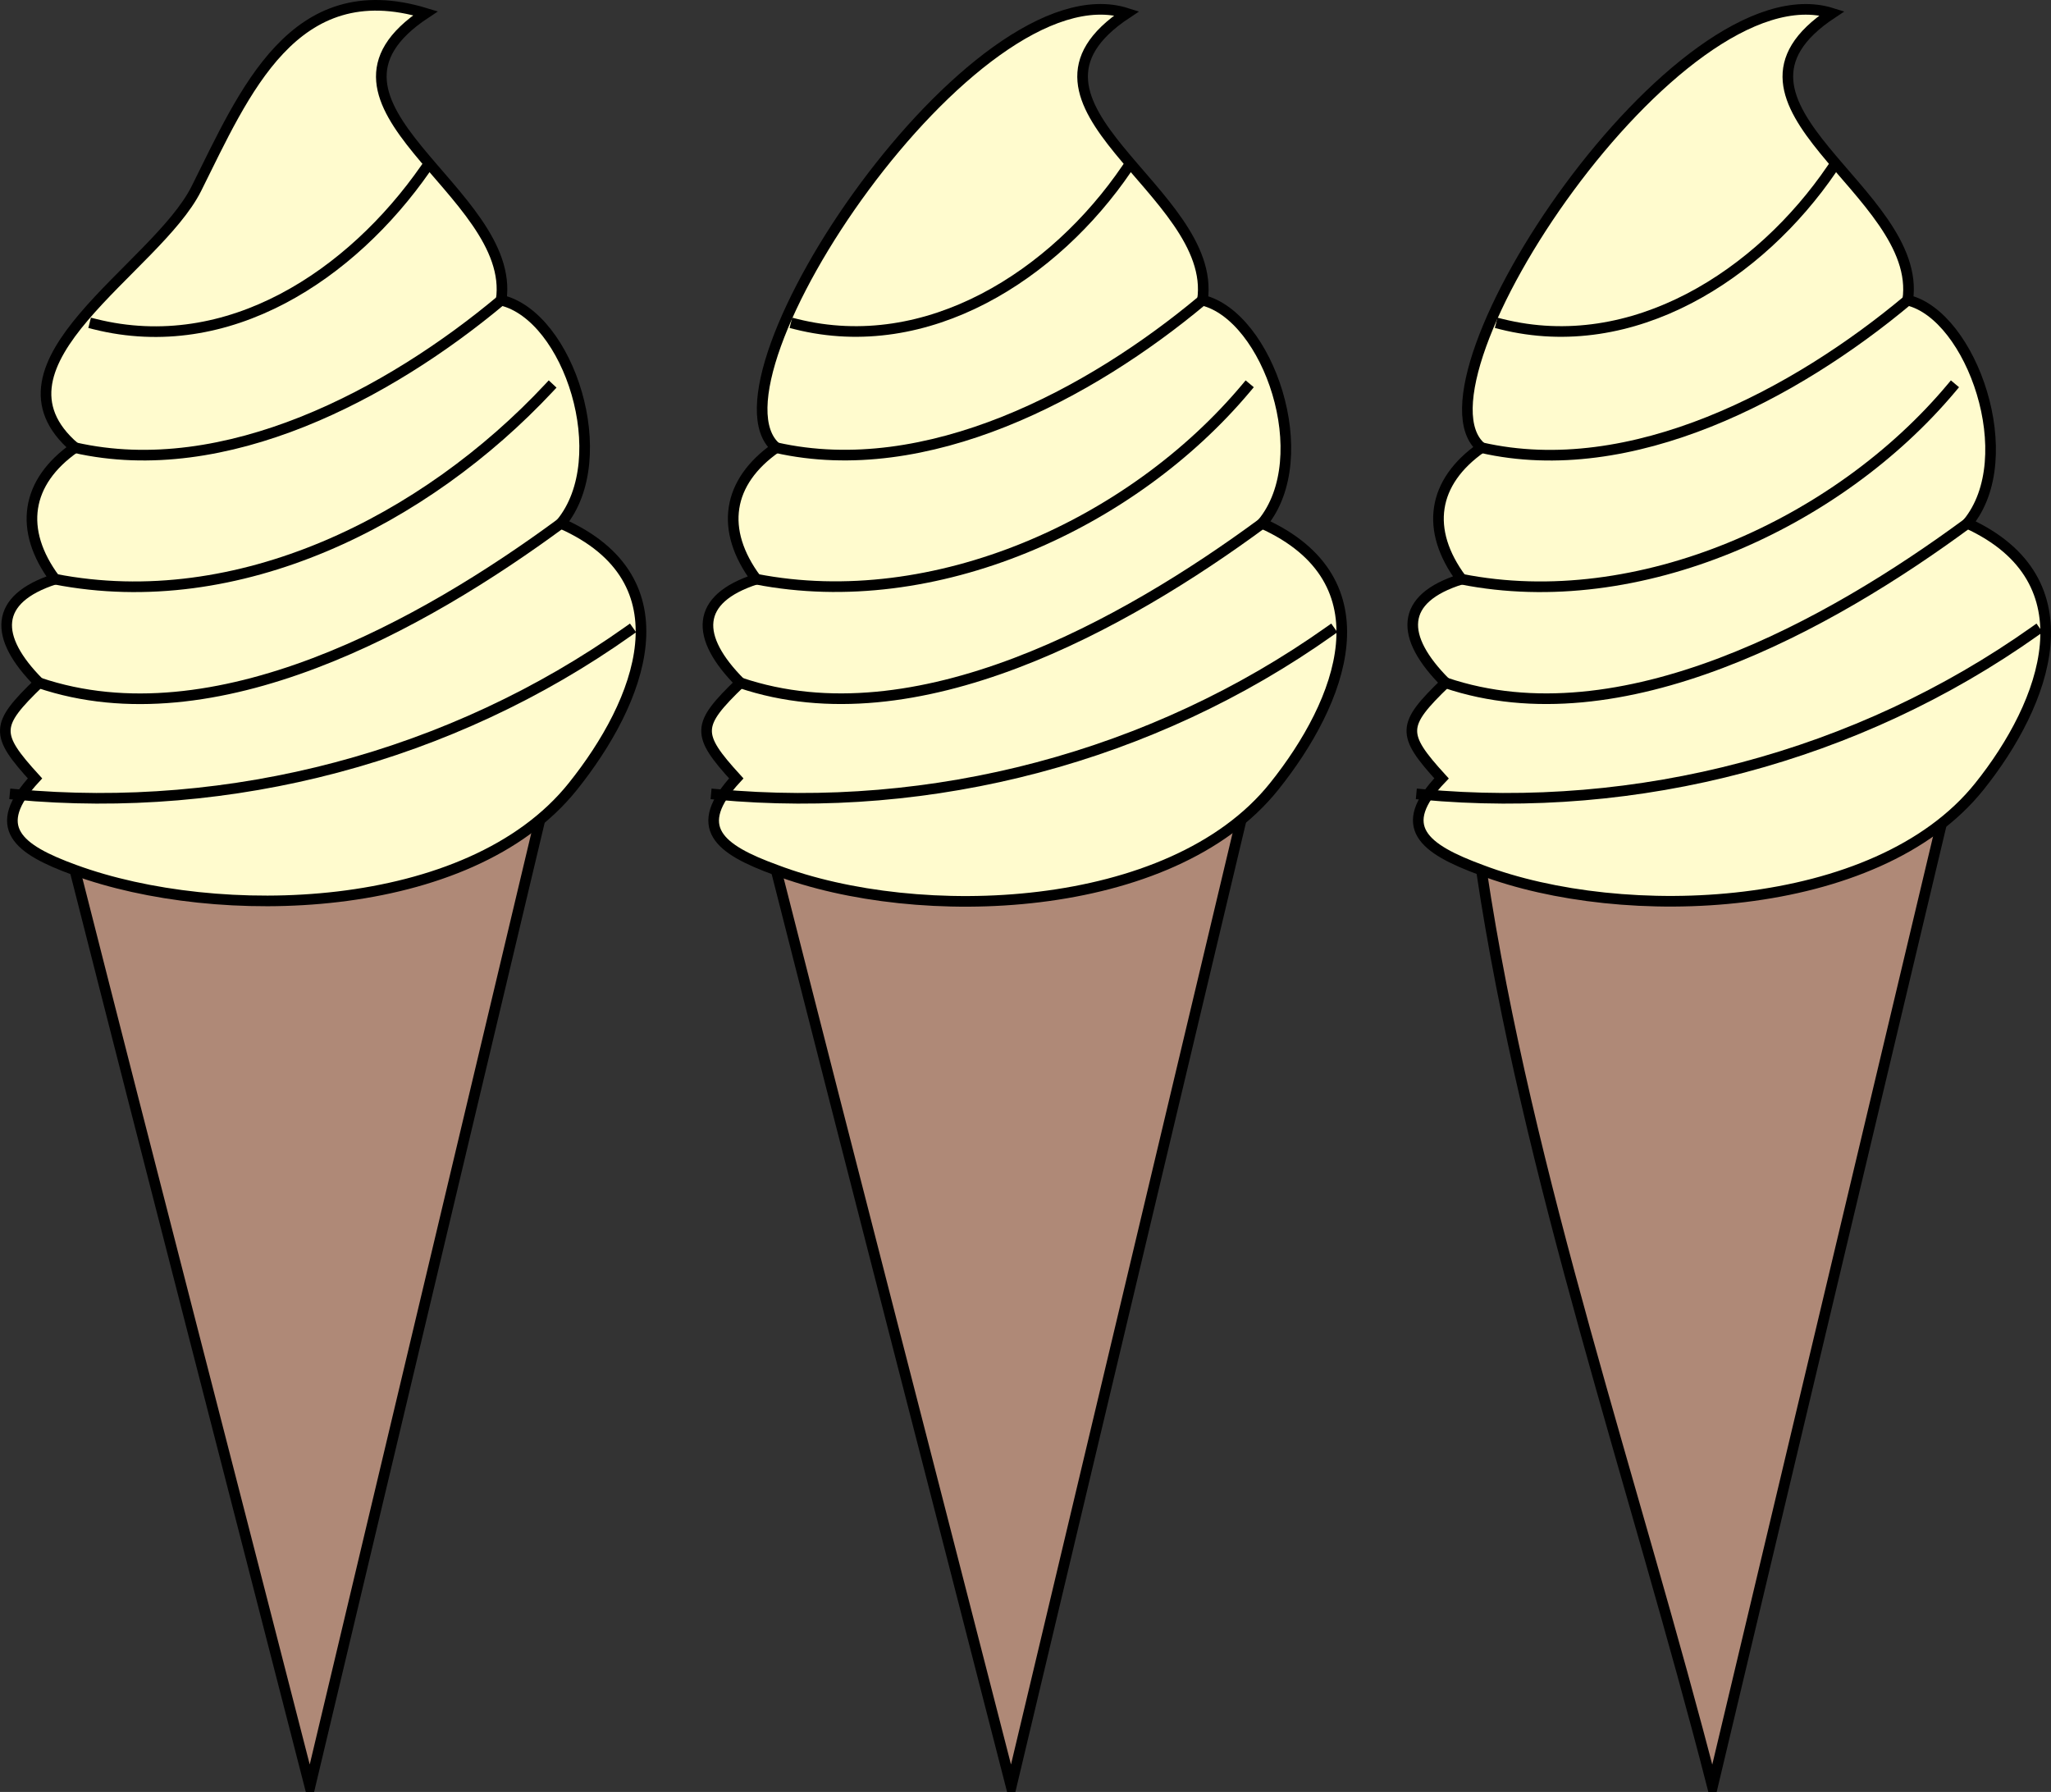 <svg xmlns="http://www.w3.org/2000/svg" xmlns:xlink="http://www.w3.org/1999/xlink" version="1.1" id="Layer_1" x="0px" y="0px" enable-background="new 0 0 822.05 841.89" xml:space="preserve" viewBox="217.44 251.14 386.06 337.25">
<rect x="217.44" y="251.14" width="386.06" height="337.25" fill="#333333" stroke="none"/>
<path fill-rule="evenodd" clip-rule="evenodd" fill="#AF8977" stroke="#000000" stroke-width="2" stroke-linecap="square" stroke-miterlimit="10" d="  M363.529,414.89c14.605,57.536,29.494,115.002,44.25,172.5c14.751-62,29.501-124,44.252-186  C422.53,405.89,393.03,410.39,363.529,414.89z"/>
<path fill-rule="evenodd" clip-rule="evenodd" fill="#FFFBCE" stroke="#000000" stroke-width="2" stroke-linecap="square" stroke-miterlimit="10" d="  M363.529,414.89c-10.861-3.952-16.011-8.031-7.5-17.25c-7.618-8.363-7.525-10.004,0.75-18c-8.547-8.601-8.565-15.759,3-19.5  c-6.904-9.287-5.471-18.288,3.75-24.75c-14.935-12.788,37.3-90.896,66.002-81.75c-25.903,17.129,17.269,33.464,14.25,54  c12.324,2.964,21.567,29.534,11.25,42c23.915,10.798,14.966,33.605,2.25,49.5C437.799,423.494,390.203,425.022,363.529,414.89z"/>
<path fill="none" stroke="#000000" stroke-width="2" stroke-linecap="square" stroke-miterlimit="10" d="M429.531,282.89  c-13.586,19.959-37.456,35.465-62.252,29.25"/>
<path fill="none" stroke="#000000" stroke-width="2" stroke-linecap="square" stroke-miterlimit="10" d="M443.781,307.64  c-21.047,17.604-51.912,34.146-80.252,27.75"/>
<path fill="none" stroke="#000000" stroke-width="2" stroke-linecap="square" stroke-miterlimit="10" d="M452.031,324.14  c-21.537,25.706-58.744,42.529-92.252,36"/>
<path fill="none" stroke="#000000" stroke-width="2" stroke-linecap="square" stroke-miterlimit="10" d="M455.031,349.64  c-25.673,18.916-65.309,41.173-98.252,30"/>
<path fill="none" stroke="#000000" stroke-width="2" stroke-linecap="square" stroke-miterlimit="10" d="M467.781,369.89  c-33.414,23.708-74.761,34.548-115.502,30.75"/>
<path fill-rule="evenodd" clip-rule="evenodd" fill="#AF8977" stroke="#000000" stroke-width="2" stroke-linecap="square" stroke-miterlimit="10" d="  M231.529,414.89c14.605,57.536,29.494,115.002,44.25,172.5c14.75-62,29.5-124,44.25-186  C290.529,405.89,261.029,410.39,231.529,414.89z"/>
<path fill-rule="evenodd" clip-rule="evenodd" fill="#FFFBCE" stroke="#000000" stroke-width="2" stroke-linecap="square" stroke-miterlimit="10" d="  M231.529,414.89c-10.861-3.952-16.011-8.031-7.5-17.25c-7.618-8.363-7.525-10.004,0.75-18c-8.547-8.601-8.565-15.759,3-19.5  c-6.904-9.287-5.471-18.288,3.75-24.75c-18.417-15.768,15.318-33.637,22.875-48.75c9.029-18.058,18.268-40.548,43.125-33  c-25.903,17.129,17.269,33.464,14.25,54c12.71,2.969,21.43,29.677,11.25,42c24.178,10.671,14.931,33.649,2.25,49.5  C305.632,423.699,258.367,424.708,231.529,414.89z"/>
<path fill="none" stroke="#000000" stroke-width="2" stroke-linecap="square" stroke-miterlimit="10" d="M297.529,282.89  c-13.88,19.934-37.096,35.555-62.25,29.25"/>
<path fill="none" stroke="#000000" stroke-width="2" stroke-linecap="square" stroke-miterlimit="10" d="M311.779,307.64  c-21.033,17.592-51.921,34.174-80.25,27.75"/>
<path fill="none" stroke="#000000" stroke-width="2" stroke-linecap="square" stroke-miterlimit="10" d="M320.779,324.14  c-23.271,24.883-58.426,42.737-93,36"/>
<path fill="none" stroke="#000000" stroke-width="2" stroke-linecap="square" stroke-miterlimit="10" d="M323.029,349.64  c-25.713,18.946-65.252,41.192-98.25,30"/>
<path fill="none" stroke="#000000" stroke-width="2" stroke-linecap="square" stroke-miterlimit="10" d="M335.779,369.89  c-33.414,23.708-74.76,34.548-115.5,30.75"/>
<path fill-rule="evenodd" clip-rule="evenodd" fill="#AF8977" stroke="#000000" stroke-width="2" stroke-linecap="square" stroke-miterlimit="10" d="  M496.281,414.89c8.628,57.804,28.941,115.771,43.5,172.5c14.75-62,29.5-124,44.25-186C554.781,405.89,525.531,410.39,496.281,414.89  z"/>
<path fill-rule="evenodd" clip-rule="evenodd" fill="#FFFBCE" stroke="#000000" stroke-width="2" stroke-linecap="square" stroke-miterlimit="10" d="  M496.281,414.89c-10.975-4.039-16.233-8.165-7.5-17.25c-7.618-8.363-7.525-10.004,0.75-18c-8.643-8.661-8.71-15.86,3-19.5  c-6.903-9.287-5.472-18.288,3.75-24.75c-14.934-12.495,37.087-90.878,66-81.75c-25.903,17.129,17.269,33.464,14.25,54  c11.992,2.831,21.485,29.633,11.25,42c23.433,10.743,14.787,33.829,2.25,49.5C570.587,423.446,522.903,425.002,496.281,414.89z"/>
<path fill="none" stroke="#000000" stroke-width="2" stroke-linecap="square" stroke-miterlimit="10" d="M562.281,282.89  c-13.586,19.959-37.453,35.465-62.25,29.25"/>
<path fill="none" stroke="#000000" stroke-width="2" stroke-linecap="square" stroke-miterlimit="10" d="M576.531,307.64  c-21.002,17.565-51.979,34.211-80.25,27.75"/>
<path fill="none" stroke="#000000" stroke-width="2" stroke-linecap="square" stroke-miterlimit="10" d="M584.781,324.14  c-21.404,25.548-58.965,42.624-92.25,36"/>
<path fill="none" stroke="#000000" stroke-width="2" stroke-linecap="square" stroke-miterlimit="10" d="M587.781,349.64  c-25.673,18.916-65.307,41.173-98.25,30"/>
<path fill="none" stroke="#000000" stroke-width="2" stroke-linecap="square" stroke-miterlimit="10" d="M600.531,369.89  c-33.414,23.708-74.76,34.548-115.5,30.75"/>
</svg>